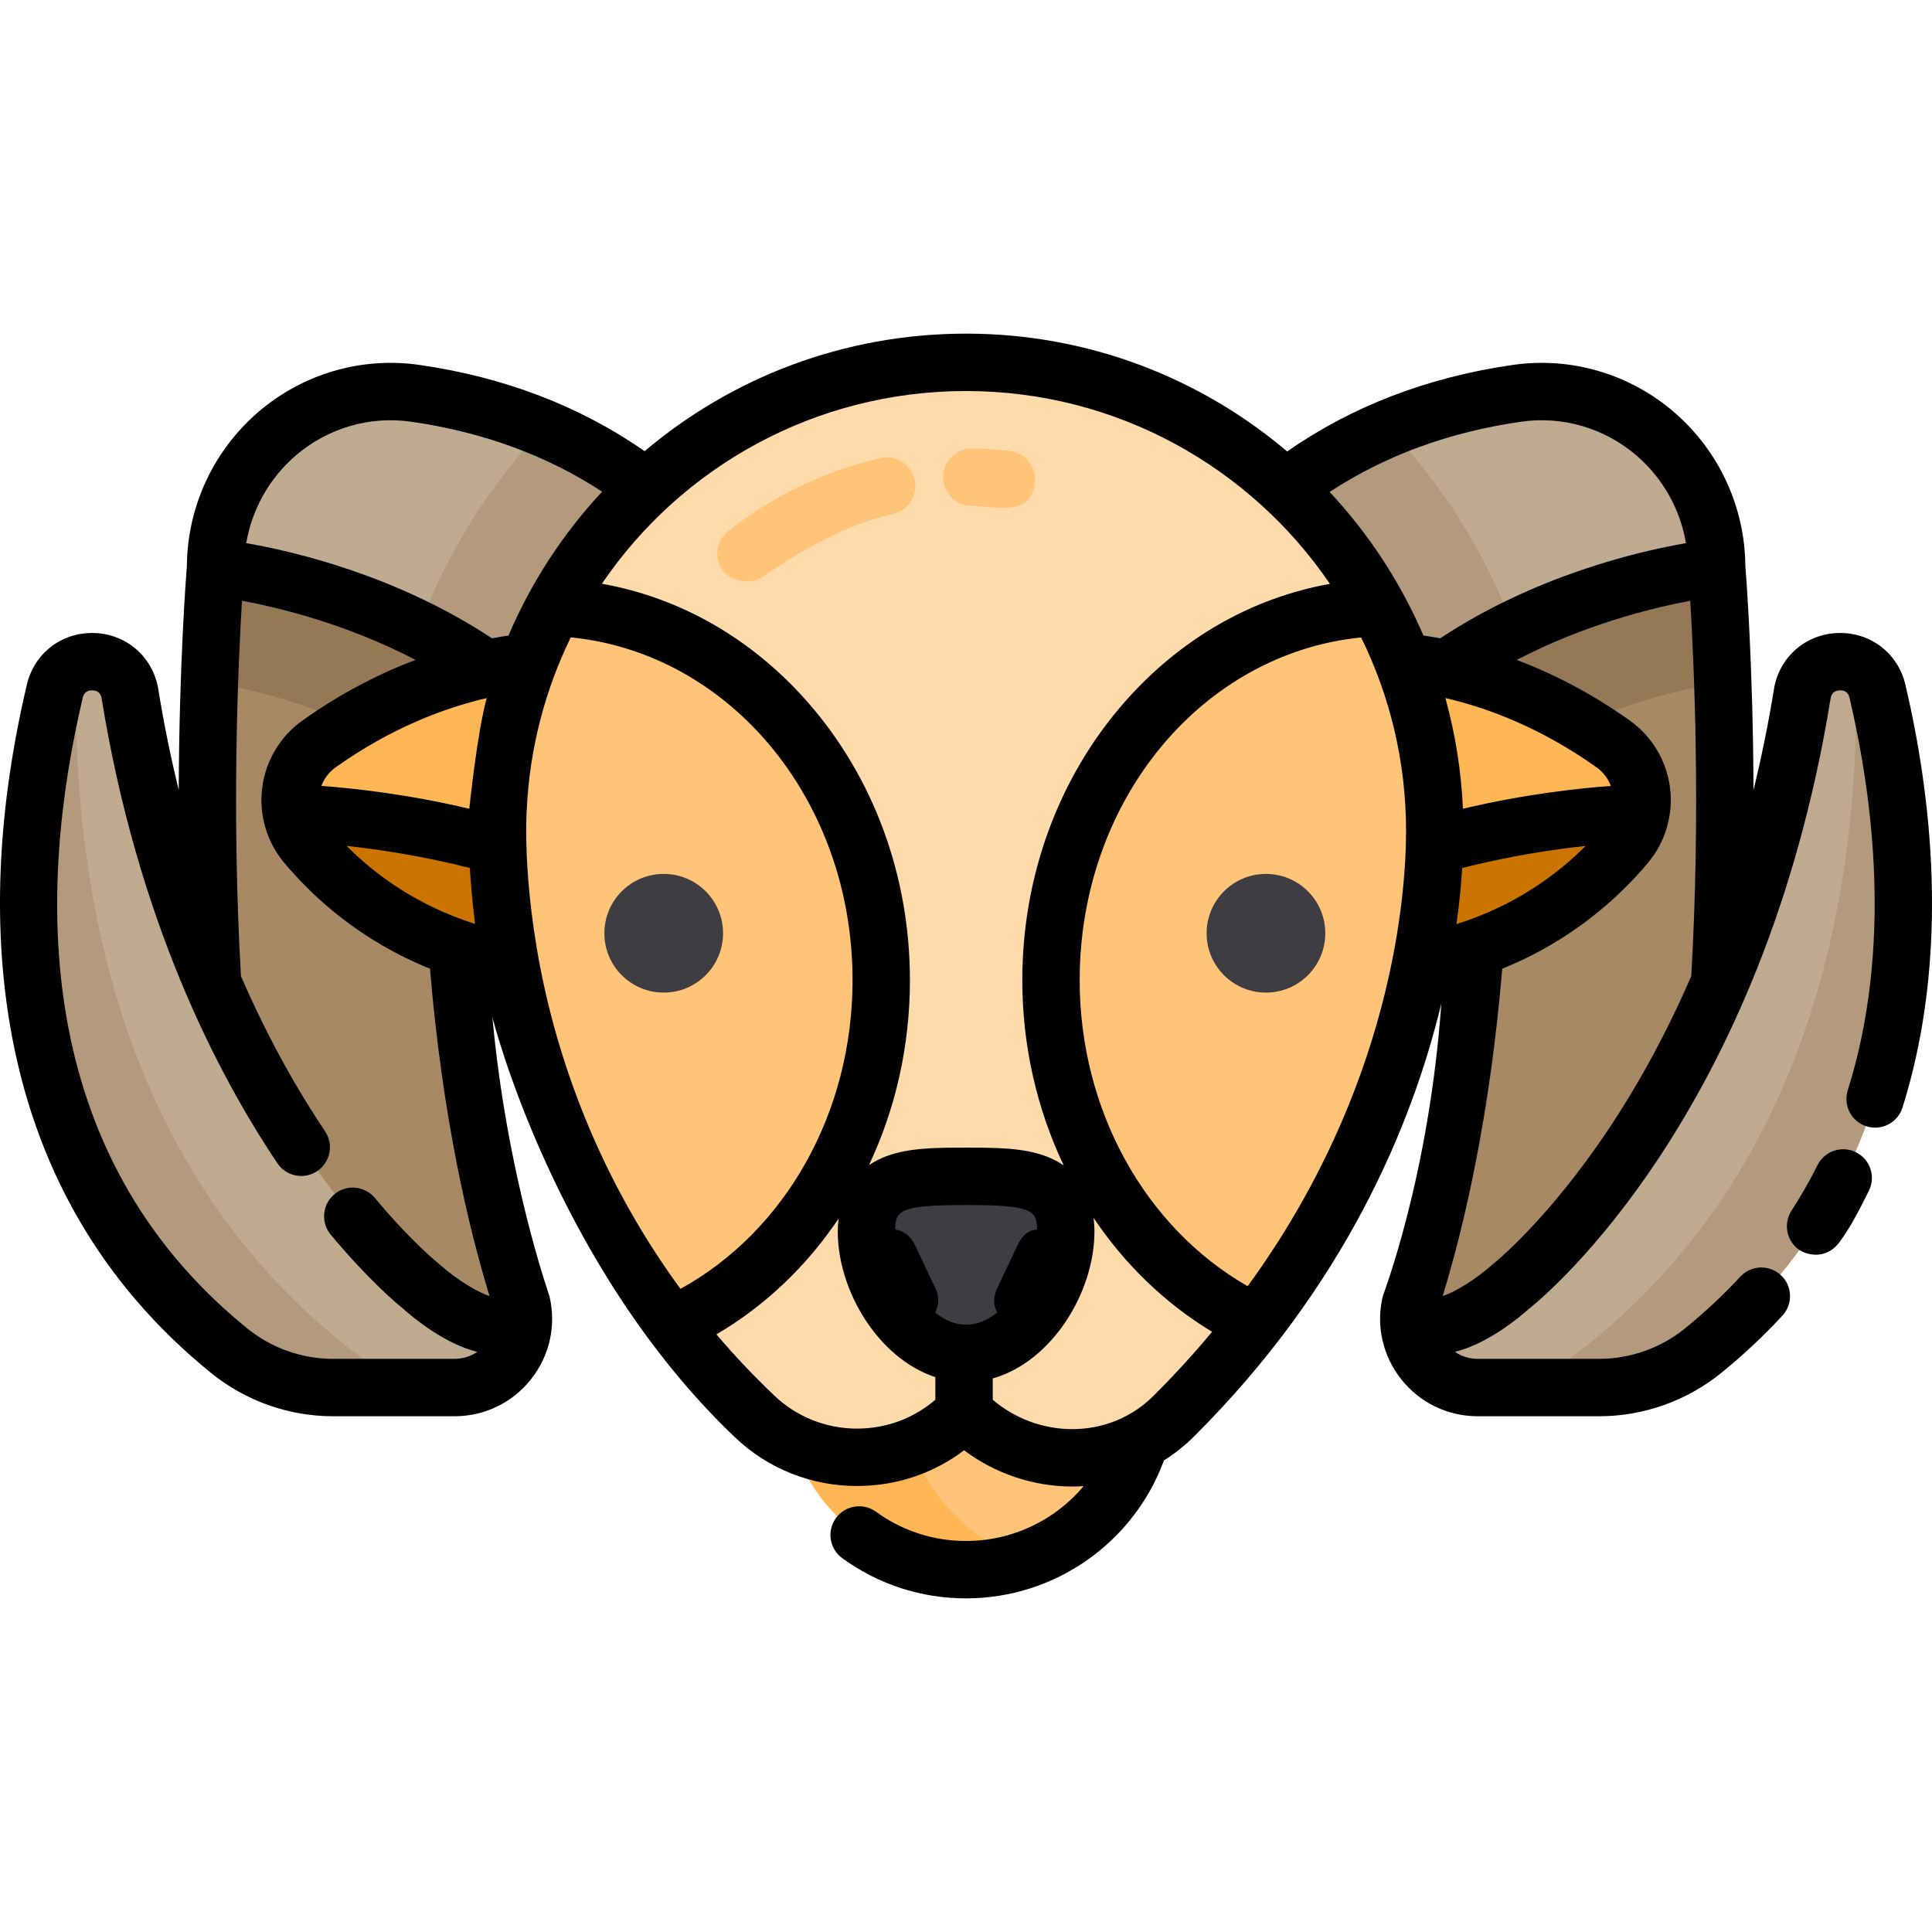<?xml version="1.0" encoding="iso-8859-1"?>
<!-- Generator: Adobe Illustrator 19.0.0, SVG Export Plug-In . SVG Version: 6.00 Build 0)  -->
<svg version="1.1" id="Layer_1" xmlns="http://www.w3.org/2000/svg" xmlns:xlink="http://www.w3.org/1999/xlink" x="0px" y="0px"
	 viewBox="0 0 511.998 511.998" style="enable-background:new 0 0 511.998 511.998;" xml:space="preserve">
<path style="fill:#A78966;" d="M454.944,150.446c0,0,9.213,109.471-10.424,193.052c-3.335,14.195-16.017,24.215-30.598,24.215
	h-22.317c-12.354,0-21.129-12.006-17.391-23.781c10.116-31.864,23.956-95.952,15.839-193.487h64.89V150.446z"/>
<path style="fill:#957856;" d="M456.571,180.889c-4.772,0.664-21.938,3.526-40.296,12.309c-9.186,4.394-17.119,9.54-23.781,15.412
	c0.026-17.86-0.699-37.237-2.439-58.165h64.89C454.944,150.446,455.931,162.178,456.571,180.889z"/>
<g>
	<path style="fill:#C0AB91;" d="M312.997,160.975c0,0,22.78-47.24,89.038-56.746c27.964-4.012,52.909,17.967,52.909,46.217
		c0,0-99.327,9.652-116.387,93.547L312.997,160.975z"/>
	<path style="fill:#C0AB91;" d="M373.829,345.333L373.829,345.333c4.269,15.639,26.632-4.446,26.632-4.446
		s59.213-46.249,77.157-157.025c1.772-10.943,17.371-11.499,19.914-0.708c11.467,48.672,15.833,124.484-46.212,174.8
		c-7.779,6.308-17.489,9.761-27.503,9.761h-32.219C379.734,367.714,371.177,356.64,373.829,345.333z"/>
</g>
<g>
	<path style="fill:#B39A7C;" d="M491.827,176.2c2.666,1.142,4.878,3.443,5.705,6.954c11.467,48.672,15.833,124.484-46.212,174.8
		c-7.779,6.308-17.489,9.761-27.503,9.761h-19.003C479.832,320.054,493.346,236.579,491.827,176.2z"/>
	<path style="fill:#B39A7C;" d="M368.019,113.498c14.41,15.116,25.781,33.177,33.141,53.235
		c-26.392,13.091-54.282,36.343-62.603,77.261l-25.56-83.019C312.997,160.975,327.75,130.401,368.019,113.498z"/>
</g>
<path style="fill:#A78966;" d="M57.113,150.446c0,0-9.213,109.471,10.424,193.052c3.335,14.195,16.017,24.215,30.598,24.215h22.317
	c12.354,0,21.129-12.006,17.391-23.781c-10.116-31.864-23.956-95.952-15.839-193.487h-64.89V150.446z"/>
<path style="fill:#957856;" d="M55.487,180.889c4.772,0.664,21.938,3.526,40.296,12.309c9.186,4.394,17.119,9.54,23.781,15.412
	c-0.026-17.86,0.699-37.237,2.439-58.165h-64.89C57.113,150.446,56.127,162.178,55.487,180.889z"/>
<g>
	<path style="fill:#C0AB91;" d="M199.06,160.975c0,0-22.78-47.24-89.038-56.746c-27.964-4.012-52.909,17.967-52.909,46.217
		c0,0,99.327,9.652,116.387,93.547L199.06,160.975z"/>
	<path style="fill:#C0AB91;" d="M138.229,345.333L138.229,345.333c-4.269,15.639-26.632-4.446-26.632-4.446
		s-59.213-46.249-77.157-157.025c-1.772-10.943-17.371-11.499-19.914-0.708C3.058,231.825-1.307,307.638,60.737,357.953
		c7.779,6.308,17.489,9.761,27.503,9.761h32.219C132.324,367.714,140.88,356.64,138.229,345.333z"/>
</g>
<g>
	<path style="fill:#B39A7C;" d="M20.231,176.2c-2.666,1.142-4.878,3.443-5.705,6.954C3.058,231.825-1.307,307.638,60.737,357.953
		c7.779,6.308,17.489,9.761,27.503,9.761h19.003C32.225,320.054,18.712,236.579,20.231,176.2z"/>
	<path style="fill:#B39A7C;" d="M144.039,113.498c-14.41,15.116-25.781,33.177-33.141,53.235
		c26.392,13.091,54.282,36.343,62.603,77.261l25.56-83.019C199.06,160.975,184.308,130.401,144.039,113.498z"/>
</g>
<path style="fill:#FFB655;" d="M160.686,175.63c0,0-35.973-7.001-76.112,21.501c-8.699,6.178-10.278,18.459-3.422,26.634
	c10.556,12.588,29.975,28.76,61.395,32.333C141.676,255.483,160.686,175.63,160.686,175.63z"/>
<path style="fill:#CC7400;" d="M148.097,229.491c-35.125-13.435-70.649-14.003-70.885-14.006c0.565,2.947,1.855,5.804,3.934,8.281
	c10.556,12.588,29.975,28.76,61.395,32.333C142.208,255.862,144.787,244.019,148.097,229.491z"/>
<path style="fill:#FFB655;" d="M351.372,175.63c0,0,35.973-7.001,76.112,21.501c8.699,6.178,10.278,18.459,3.422,26.634
	c-10.556,12.588-29.975,28.76-61.395,32.333C370.381,255.483,351.372,175.63,351.372,175.63z"/>
<path style="fill:#CC7400;" d="M363.96,229.491c35.125-13.435,70.649-14.003,70.885-14.006c-0.565,2.947-1.855,5.804-3.934,8.281
	c-10.556,12.588-29.975,28.76-61.395,32.333C369.85,255.862,367.271,244.019,363.96,229.491z"/>
<circle style="fill:#FFC477;" cx="256.03" cy="367.714" r="48.265"/>
<path style="fill:#FFB655;" d="M239.146,367.714c0-21.161,13.624-39.128,32.574-45.642c-4.922-1.691-10.196-2.623-15.691-2.623
	c-26.656,0-48.265,21.609-48.265,48.265s21.609,48.265,48.265,48.265c5.495,0,10.77-0.931,15.691-2.623
	C252.77,406.842,239.146,388.875,239.146,367.714z"/>
<path style="fill:#FFDAAA;" d="M380.221,220.207c0-68.587-55.601-124.187-124.187-124.187c-66.586,0-120.929,52.406-124.041,118.222
	c0,0-6.718,90.07,67.986,161.12c15.693,14.926,40.459,14.323,55.504-1.123c15.045,15.447,40.157,16.404,55.504,1.123
	C380.221,306.434,380.221,230.018,380.221,220.207z"/>
<g>
	<path style="fill:#FFC477;" d="M233.535,259.764c0-53.444-38.509-96.975-86.667-98.787c-8.68,15.965-13.967,34.042-14.876,53.267
		c0,0-5.31,71.233,46.056,136.975C210.623,336.38,233.535,300.979,233.535,259.764z"/>
	<path style="fill:#FFC477;" d="M332.849,350.592c47.363-61.381,47.373-121.736,47.373-130.38c0-21.446-5.437-41.623-15.007-59.227
		c-48.172,1.795-86.692,45.328-86.692,98.783C278.522,300.468,300.921,335.436,332.849,350.592z"/>
	<path style="fill:#FFC477;" d="M191.731,151.45c-2.611-3.29-2.06-8.073,1.229-10.684c11.761-9.335,25.7-16.034,40.306-19.375
		c4.095-0.934,8.172,1.624,9.108,5.718c0.936,4.094-1.624,8.172-5.718,9.108c-12.407,2.837-23.74,9.214-34.241,16.461
		C198.236,155.562,193.232,153.342,191.731,151.45z"/>
	<path style="fill:#FFC477;" d="M265.815,134.593c-2.787,0-5.592-0.496-8.386-0.54c-4.2-0.067-7.549-3.525-7.482-7.725
		c0.067-4.199,3.51-7.52,7.725-7.482c3.284,0.053,6.601,0.266,9.857,0.635c4.173,0.472,7.172,4.239,6.699,8.412
		C273.789,131.776,271.914,134.594,265.815,134.593z"/>
</g>
<g>
	<circle style="fill:#3E3D42;" cx="175.891" cy="247.322" r="15.727"/>
	<circle style="fill:#3E3D42;" cx="335.49" cy="247.322" r="15.727"/>
	<path style="fill:#3E3D42;" d="M282.434,326.408c0,14.583-11.822,32.274-26.405,32.274c-14.583,0-26.405-17.69-26.405-32.274
		c0-14.583,11.822-14.67,26.405-14.67C270.612,311.738,282.434,311.824,282.434,326.408z"/>
</g>
<path d="M504.934,181.41c-1.965-8.341-9.31-13.955-17.914-13.652c-8.584,0.304-15.537,6.426-16.908,14.888
	c-1.522,9.397-3.358,18.293-5.421,26.716c-0.106-33.1-1.973-57.125-2.155-59.38c-0.133-15.614-6.948-30.409-18.764-40.651
	c-11.81-10.236-27.414-14.839-42.816-12.63c-22.559,3.236-42.66,10.953-59.848,22.938c-22.974-19.464-52.673-31.223-85.073-31.223
	c-32.444,0-62.198,11.682-85.197,31.145c-17.162-11.94-37.225-19.63-59.734-22.86c-15.399-2.21-31.007,2.394-42.816,12.63
	c-11.816,10.241-18.632,25.036-18.764,40.651c-0.181,2.255-2.049,26.28-2.155,59.384c-2.063-8.427-3.899-17.324-5.421-26.721
	c-1.371-8.462-8.323-14.584-16.908-14.888c-8.597-0.305-15.949,5.311-17.914,13.652C-0.466,213.634-2,243.84,2.565,271.19
	c6.328,37.897,24.289,69.075,53.383,92.67c9.111,7.389,20.579,11.459,32.293,11.459h32.219c7.941,0,15.321-3.565,20.248-9.78
	c4.939-6.231,6.734-14.229,4.926-21.943c-0.159-0.679-11.273-31.858-15.144-74.035c0.032,0.134,16.376,65.648,64.249,111.312
	c8.755,8.352,20.267,12.93,32.38,12.93c10.4,0,20.251-3.319,28.376-9.461c8.205,6.16,18.317,9.598,28.649,9.598l0,0
	c1.023,0,2.038-0.045,3.049-0.111c-7.58,9.026-18.905,14.543-31.164,14.543c-8.65,0-16.906-2.678-23.877-7.745
	c-3.399-2.469-8.154-1.717-10.623,1.68c-2.469,3.398-1.717,8.153,1.68,10.623c9.586,6.968,20.935,10.651,32.819,10.651
	c23.425,0,44.37-14.66,52.433-36.571c2.827-1.773,5.477-3.858,7.89-6.26c40.131-39.954,57.862-82.659,65.61-114.804
	c-3.251,45.79-15.377,76.969-15.536,77.648c-1.809,7.713-0.013,15.71,4.926,21.942c4.927,6.215,12.307,9.78,20.248,9.78h32.219
	c11.714,0,23.182-4.07,32.293-11.458c5.837-4.733,11.302-9.847,16.245-15.202c2.849-3.085,2.656-7.897-0.429-10.745
	s-7.897-2.655-10.745,0.429c-4.449,4.819-9.378,9.429-14.649,13.705c-6.411,5.199-14.478,8.063-22.714,8.063h-32.219
	c-2.19,0-4.275-0.657-6.021-1.858c8.495-2.084,16.684-8.786,19.782-11.544c4.652-3.715,61.918-51.456,79.765-161.629
	c0.22-1.358,1.038-2.071,2.433-2.121c1.385-0.05,2.258,0.603,2.572,1.942c6.308,26.767,11.347,66.547-0.461,104.049
	c-1.261,4.006,0.964,8.276,4.969,9.537c4.006,1.259,8.275-0.964,9.537-4.969C517.021,252.717,511.678,210.033,504.934,181.41z
	 M403.114,111.756c11.031-1.582,22.221,1.722,30.695,9.068c6.937,6.013,11.488,14.204,12.987,23.116
	c-12.783,2.213-39.928,8.572-65.126,25.218c-1.549-0.292-3.036-0.539-4.458-0.748c-6.057-14.116-14.511-26.964-24.847-38.039
	C367.028,120.744,384.061,114.49,403.114,111.756z M385.977,244.9c0.788-5.627,1.253-10.621,1.521-14.863
	c12.538-3.197,24.129-4.93,32.721-5.863C412.567,231.849,401.414,240.054,385.977,244.9z M387.688,214.326
	c-0.446-10.116-2.038-19.937-4.649-29.34c11.19,2.605,25.284,7.866,40.042,18.346c1.773,1.259,3.072,2.971,3.807,4.947
	C418.476,208.889,404.113,210.435,387.688,214.326z M352.443,154.729c-20.652,3.68-39.615,14.506-54.347,31.251
	c-17.525,19.919-27.177,46.124-27.177,73.787c0,17.458,3.907,34.22,10.979,49.088c-1.471-1.021-3-1.782-4.458-2.345
	c-6.156-2.377-13.565-2.377-21.41-2.377s-15.253,0-21.41,2.377c-1.416,0.547-2.899,1.28-4.33,2.257
	c6.997-14.817,10.851-31.536,10.851-49.002c0-27.657-9.648-53.859-27.169-73.778c-14.76-16.781-33.769-27.622-54.469-31.285
	c20.993-30.925,56.446-51.076,96.532-51.076C296.063,103.625,331.442,123.906,352.443,154.729z M256.029,351.076
	c-2.856,0-5.662-1.216-8.199-3.197c0.115-0.239,1.736-3.267,0.026-6.546l-5.345-11.299c-1.816-3.926-4.954-4.106-5.278-4.175
	c0.066-5.149,1.347-6.517,18.798-6.517c17.472,0,18.735,1.372,18.798,6.536c-0.294,0.066-3.108-0.275-5.189,4.158l-5.345,11.299
	c-1.8,3.786-0.105,6.273,0,6.496C261.737,349.84,258.909,351.076,256.029,351.076z M78.248,120.824
	c8.475-7.346,19.664-10.651,30.695-9.068c19.003,2.726,35.994,8.957,50.629,18.539c-10.33,11.076-18.77,23.948-24.809,38.128
	c-1.401,0.207-2.861,0.451-4.377,0.737c-25.2-16.647-52.344-23.008-65.126-25.22C66.761,135.028,71.31,126.838,78.248,120.824z
	 M91.838,224.173c8.583,0.934,20.16,2.664,32.684,5.854c0.243,4.26,0.67,9.243,1.388,14.821
	C110.556,239.993,99.457,231.816,91.838,224.173z M124.369,214.326c-16.426-3.891-30.787-5.44-39.199-6.05
	c0.735-1.975,2.034-3.687,3.806-4.945c14.699-10.437,28.738-15.707,40.002-18.331C126.444,194.218,124.382,214.089,124.369,214.326z
	 M120.459,360.109H88.24c-8.236,0-16.303-2.863-22.714-8.063C7.944,305.348,10.034,235.375,21.928,184.898
	c0.315-1.337,1.185-1.991,2.572-1.941c1.394,0.05,2.213,0.762,2.433,2.121c9.501,58.657,30.577,99.373,46.585,123.202
	c2.342,3.486,7.067,4.415,10.553,2.071c3.486-2.342,4.415-7.067,2.071-10.553c-6.924-10.307-14.851-23.98-22.286-41.11
	c-2.526-43.615-0.735-83.031,0.273-99.483c9.851,1.826,27.772,6.171,45.997,15.672c-9.323,3.521-19.514,8.637-29.956,16.052
	c-5.873,4.17-9.767,10.658-10.685,17.801c-0.918,7.141,1.211,14.403,5.838,19.92c7.793,9.292,20.285,20.666,38.624,28.062
	c3.314,39.486,10.207,68.522,15.778,86.731c-3.155-0.945-8.828-4.443-13.049-8.215c-0.122-0.108-0.259-0.224-0.387-0.325
	c-0.07-0.056-7.17-5.698-16.958-17.445c-2.689-3.227-7.485-3.663-10.71-0.974c-3.227,2.688-3.663,7.484-0.974,10.71
	c10.051,12.062,17.618,18.359,19.038,19.503c3.09,2.753,11.289,9.469,19.794,11.555
	C124.734,359.452,122.649,360.109,120.459,360.109z M139.576,214.808l0.013-0.207c0.775-16.381,4.893-31.825,11.673-45.693
	c42.233,4.198,74.669,43.144,74.669,90.855c0,35.006-17.714,66.429-45.602,81.798c-19.827-27.066-29.815-54.313-34.83-74.634
	C138.097,236.936,139.56,215.016,139.576,214.808z M205.219,369.853c-5.592-5.318-10.693-10.748-15.361-16.23
	c12.952-7.593,23.933-18.13,32.371-30.674c-0.126,1.092-0.211,2.231-0.211,3.458c0,15.724,10.804,33.614,25.86,38.549v5.993
	c-5.778,4.948-13.044,7.646-20.761,7.646C218.924,378.596,211.146,375.491,205.219,369.853z M305.622,369.975
	c-5.673,5.647-13.3,8.758-21.478,8.758c-7.702,0-15.222-2.813-21.057-7.789v-5.645c15.624-4.404,26.952-22.788,26.952-38.89
	c0-1.304-0.091-2.512-0.233-3.663c8.231,12.259,18.881,22.623,31.412,30.195C316.467,358.644,311.285,364.336,305.622,369.975z
	 M330.642,340.86c-27.23-15.612-44.516-46.751-44.516-81.092c0-47.684,32.392-86.603,74.587-90.84
	c7.616,15.484,11.903,32.89,11.903,51.28C372.617,236.666,369.169,288.01,330.642,340.86z M395.78,334.893
	c-0.132,0.103-0.268,0.217-0.393,0.328c-4.228,3.778-9.902,7.276-13.057,8.222c5.579-18.232,12.466-47.26,15.78-86.731
	c18.328-7.391,30.82-18.758,38.622-28.062c4.627-5.518,6.756-12.779,5.838-19.92c-0.918-7.142-4.812-13.63-10.685-17.801
	c-10.451-7.422-20.649-12.535-29.95-16.049c18.186-9.466,36.131-13.825,45.992-15.664c1.01,16.448,2.798,55.824,0.272,99.465
	c-7.278,16.772-15.012,30.197-21.776,40.353C410.202,323.392,395.909,334.791,395.78,334.893z"/>
<path d="M491.875,305.369c-3.755-1.883-8.324-0.365-10.206,3.389c-2.078,4.146-4.402,8.213-6.906,12.088
	c-2.279,3.527-1.267,8.235,2.26,10.514c1.276,0.824,6.628,2.987,10.514-2.26c3.073-4.149,5.402-8.888,7.728-13.526
	C497.147,311.821,495.629,307.251,491.875,305.369z"/>
<g>
</g>
<g>
</g>
<g>
</g>
<g>
</g>
<g>
</g>
<g>
</g>
<g>
</g>
<g>
</g>
<g>
</g>
<g>
</g>
<g>
</g>
<g>
</g>
<g>
</g>
<g>
</g>
<g>
</g>
</svg>
